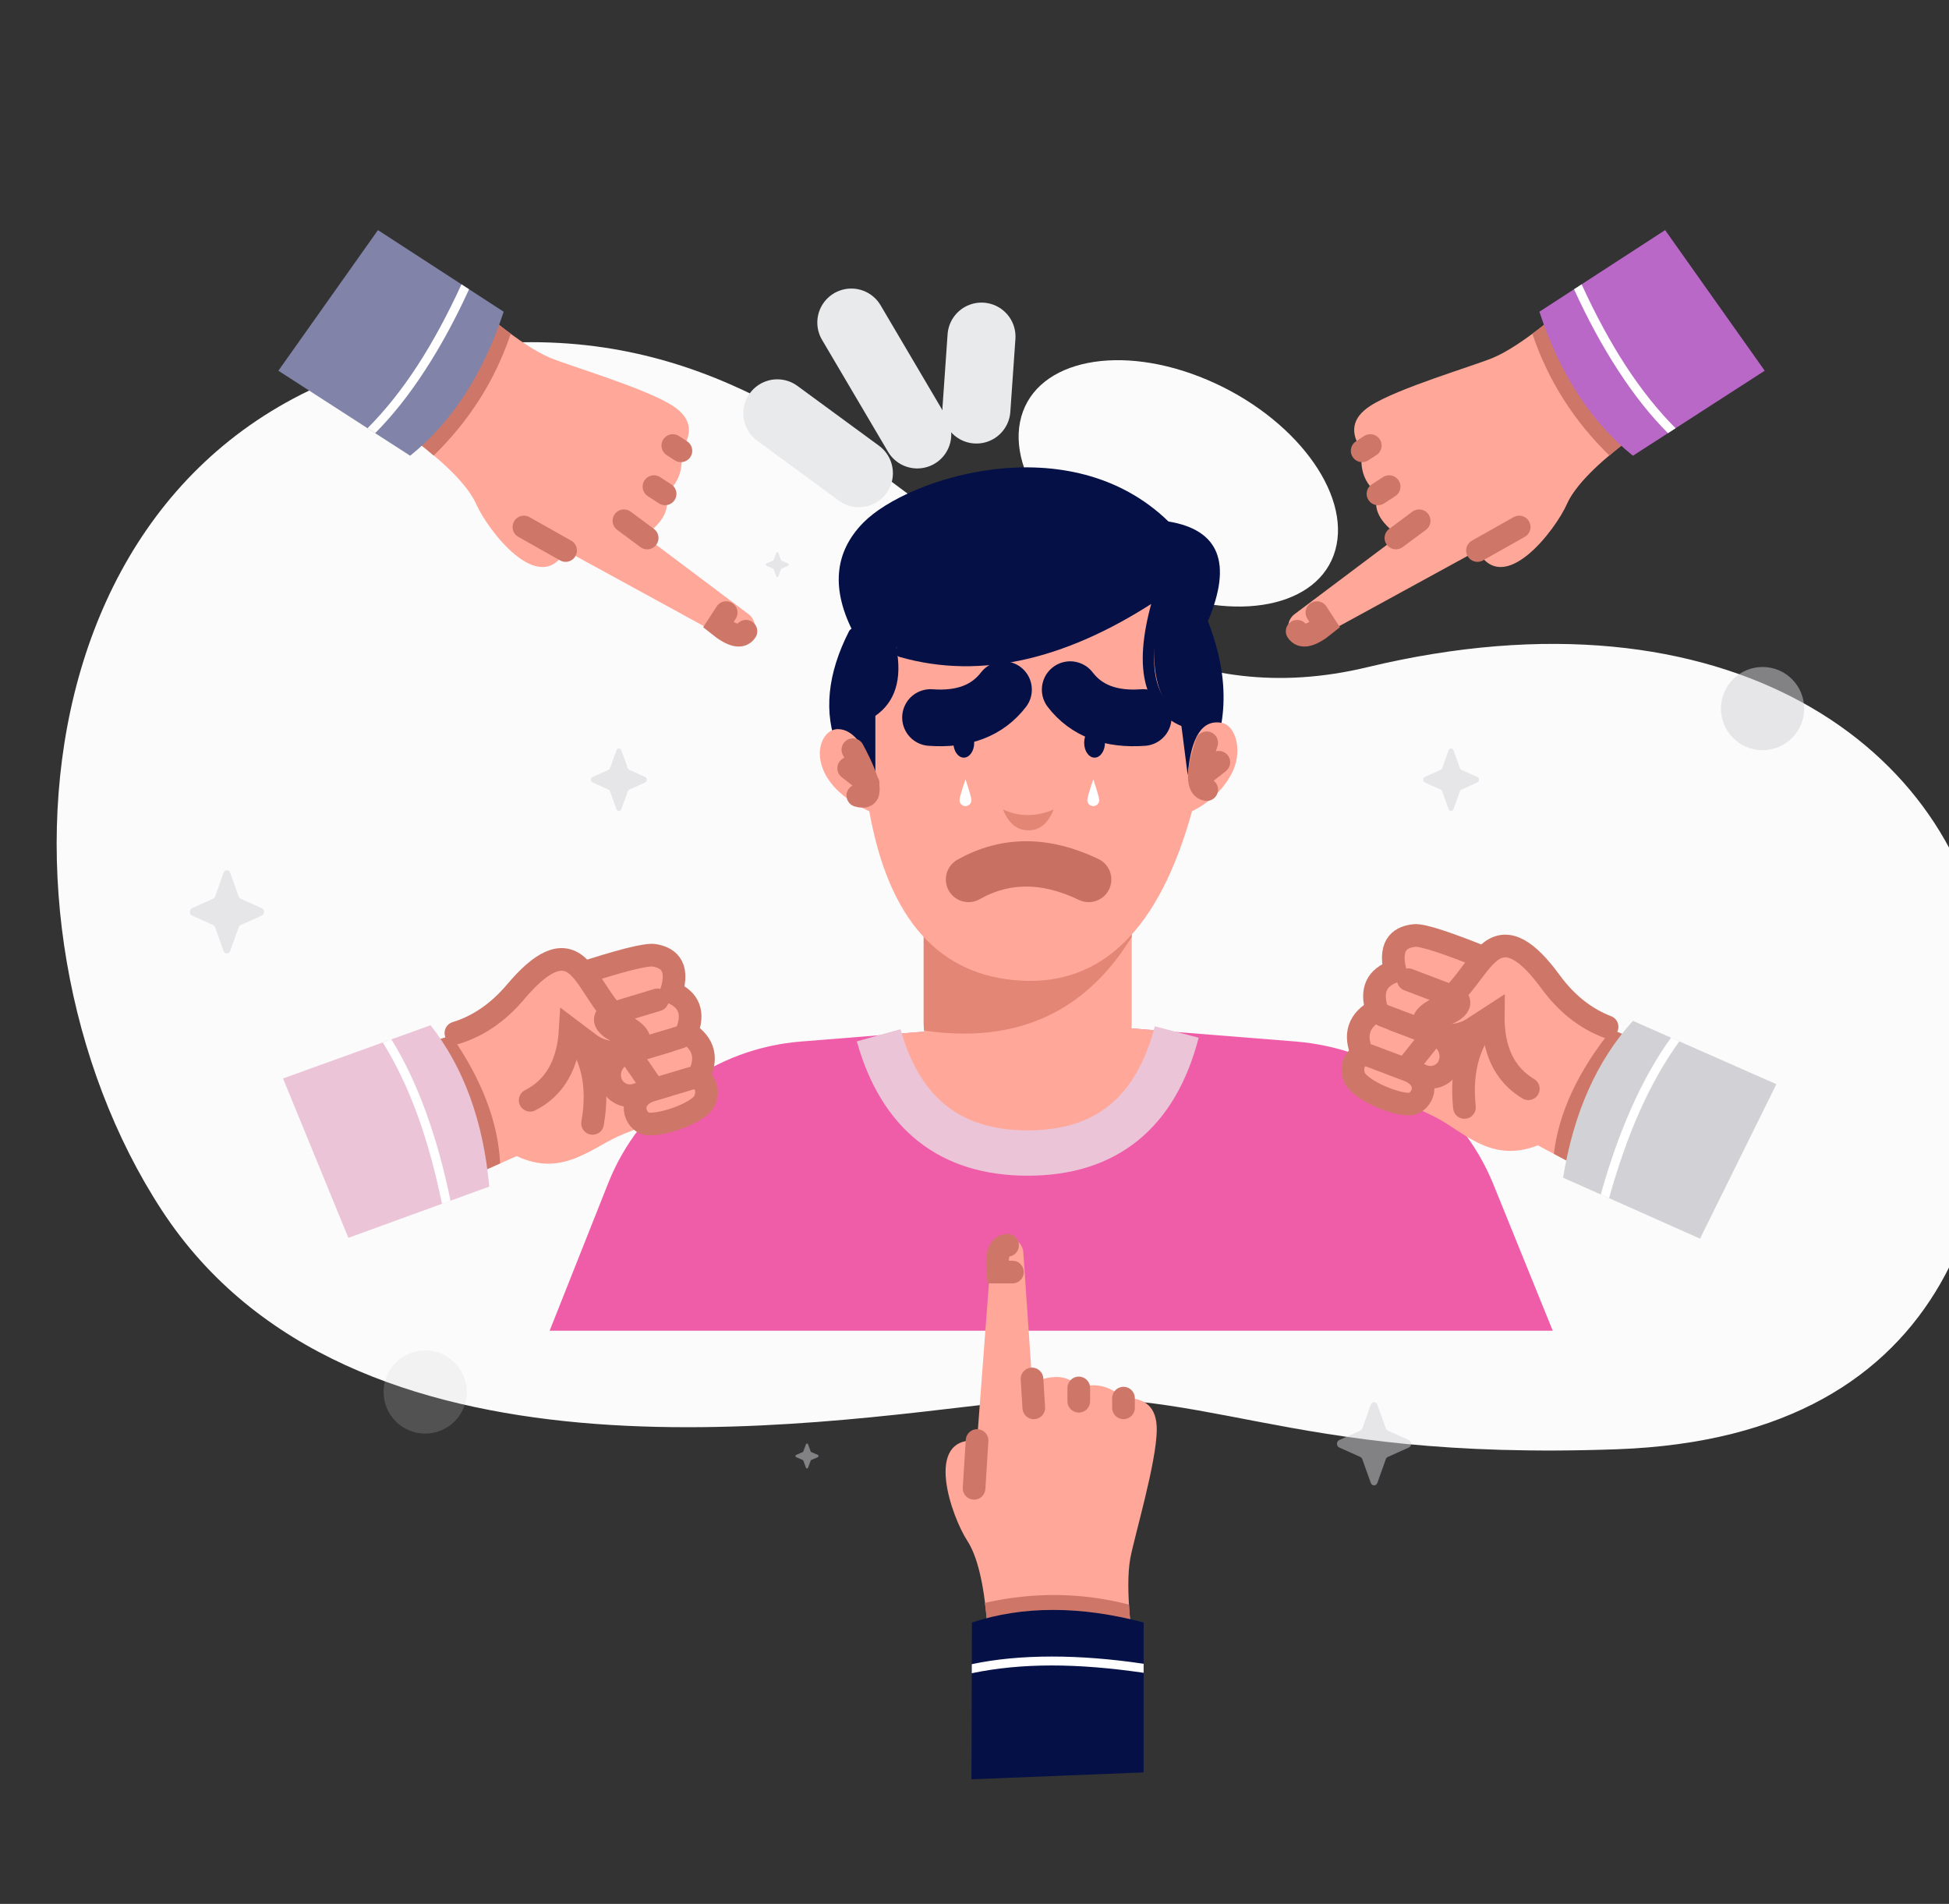 <svg width="172" height="168" viewBox="0 0 172 168" fill="none" xmlns="http://www.w3.org/2000/svg">
<rect x="0" y="0" width="172" height="168" fill="#333333" stroke="none"/>
<g clip-path="url(#clip0_277_140)">
<path fill-rule="evenodd" clip-rule="evenodd" d="M14.277 106.791C-2.361 81.32 1.735 36.094 40.083 30.686C78.431 25.278 88.841 66.52 120.668 58.874C152.494 51.228 172.851 65.997 175.314 85.119C177.777 104.241 172.851 126.791 142.725 127.882C112.6 128.974 106.568 121.751 88.909 123.709C71.25 125.667 30.915 132.262 14.277 106.791Z" fill="#FBFBFB"/>
<path opacity="0.5" d="M54.837 66.211L55.398 67.782C55.422 67.85 55.469 67.903 55.529 67.93L56.929 68.559C57.127 68.647 57.127 68.962 56.929 69.05L55.529 69.679C55.469 69.706 55.422 69.76 55.398 69.827L54.837 71.398C54.758 71.62 54.478 71.62 54.399 71.398L53.838 69.827C53.814 69.76 53.767 69.706 53.707 69.679L52.306 69.05C52.109 68.962 52.109 68.647 52.306 68.559L53.707 67.93C53.767 67.903 53.814 67.85 53.838 67.782L54.399 66.211C54.478 65.989 54.758 65.989 54.837 66.211ZM68.686 48.784L68.918 49.412C68.928 49.439 68.948 49.461 68.973 49.471L69.552 49.723C69.634 49.758 69.634 49.884 69.552 49.919L68.973 50.17C68.948 50.181 68.928 50.203 68.918 50.229L68.686 50.857C68.653 50.946 68.537 50.946 68.505 50.857L68.273 50.229C68.263 50.203 68.243 50.181 68.218 50.17L67.638 49.919C67.557 49.884 67.557 49.758 67.638 49.723L68.218 49.471C68.243 49.461 68.263 49.439 68.273 49.412L68.505 48.784C68.537 48.696 68.653 48.696 68.686 48.784ZM71.309 127.444L71.541 128.072C71.551 128.099 71.571 128.12 71.595 128.131L72.175 128.382C72.257 128.418 72.257 128.543 72.175 128.579L71.595 128.83C71.571 128.841 71.551 128.862 71.541 128.889L71.309 129.517C71.276 129.605 71.16 129.605 71.127 129.517L70.895 128.889C70.885 128.862 70.866 128.841 70.841 128.83L70.261 128.579C70.179 128.543 70.179 128.418 70.261 128.382L70.841 128.131C70.866 128.12 70.885 128.099 70.895 128.072L71.127 127.444C71.16 127.355 71.276 127.355 71.309 127.444Z" fill="#D2D1D6"/>
<path fill-rule="evenodd" clip-rule="evenodd" d="M101.434 51.792C109.087 55.041 116.434 53.583 117.843 48.536C119.253 43.489 114.191 36.764 106.538 33.514C98.885 30.265 91.539 31.723 90.129 36.77C88.72 41.817 93.781 48.543 101.434 51.792Z" fill="#FBFBFB"/>
<path d="M137.032 117.424L131.787 104.496C130.358 100.974 127.952 97.933 124.853 95.733C121.746 93.528 118.101 92.203 114.303 91.9L92.459 90.156L70.659 91.907C66.943 92.205 63.383 93.53 60.377 95.733C57.372 97.935 55.049 100.939 53.675 104.401L48.505 117.424" fill="#EF5DA8"/>
<path d="M92.459 90.156L103.846 91.065C102.001 98.184 97.617 101.744 90.695 101.744C83.867 101.744 79.483 98.281 77.543 91.354L92.459 90.156Z" fill="#FFA798"/>
<path d="M103.846 91.065C102.001 98.184 97.617 101.744 90.695 101.744C83.867 101.744 79.483 98.281 77.543 91.354" stroke="#ECC4D7" stroke-width="4"/>
<path fill-rule="evenodd" clip-rule="evenodd" d="M81.515 77.604H99.875V90.19C99.875 95.258 95.765 99.367 90.695 99.367C85.625 99.367 81.515 95.258 81.515 90.19V77.604Z" fill="#FFA798"/>
<path fill-rule="evenodd" clip-rule="evenodd" d="M75.373 68.662C73.472 63.794 73.472 59.549 75.373 55.927C73.329 52.028 73.599 48.761 76.18 46.127C80.053 42.175 94.367 37.513 103.118 46.017C107.608 46.755 108.768 49.688 106.598 54.816C108.627 59.997 108.423 64.612 105.988 68.662L96.855 76.639L75.373 68.662Z" fill="#041046"/>
<path d="M75.373 55.927C73.512 59.579 73.185 62.882 74.391 65.838" stroke="#041046" stroke-linecap="round"/>
<path fill-rule="evenodd" clip-rule="evenodd" d="M99.875 77.604V82.672C95.775 89.369 89.665 92.124 81.545 90.936C81.525 90.69 81.515 90.441 81.515 90.19V77.604H99.875Z" fill="#E38676"/>
<path fill-rule="evenodd" clip-rule="evenodd" d="M107.86 63.793C106.119 63.437 105.105 64.972 104.817 68.399L104.146 63.168C101.816 61.776 101.255 58.095 102.461 52.126C94.409 57.438 86.622 59.111 79.101 57.146C79.631 59.929 79.014 61.936 77.251 63.168V68.399C76.332 65.691 75.228 64.337 73.938 64.337C72.004 64.337 70.794 68.872 76.716 71.59C78.427 81.138 82.883 86.119 90.085 86.533C97.286 86.947 102.323 81.966 105.194 71.59C106.716 70.824 107.859 69.76 108.621 68.399C109.765 66.358 109.055 64.037 107.86 63.793Z" fill="#FFA798"/>
<path d="M102.461 52.126C94.196 57.719 86.549 59.505 79.52 57.484M102.461 52.126C100.466 58.389 101.154 62.226 104.523 63.638L102.461 52.126Z" stroke="#041046" stroke-linecap="round"/>
<path fill-rule="evenodd" clip-rule="evenodd" d="M88.523 71.434C89.955 72.085 91.441 72.085 92.982 71.434C92.497 72.657 91.754 73.269 90.753 73.269C89.752 73.269 89.009 72.657 88.523 71.434Z" fill="#E38676"/>
<path d="M85.471 77.604C88.733 75.773 92.268 75.773 96.076 77.604" stroke="#C87162" stroke-width="4" stroke-linecap="round"/>
<path d="M96.596 66.854C97.103 66.854 97.514 66.267 97.514 65.543C97.514 64.819 97.103 64.232 96.596 64.232C96.089 64.232 95.678 64.819 95.678 65.543C95.678 66.267 96.089 66.854 96.596 66.854Z" fill="#041046"/>
<path d="M85.056 66.854C85.563 66.854 85.974 66.267 85.974 65.543C85.974 64.819 85.563 64.232 85.056 64.232C84.549 64.232 84.138 64.819 84.138 65.543C84.138 66.267 84.549 66.854 85.056 66.854Z" fill="#041046"/>
<path fill-rule="evenodd" clip-rule="evenodd" d="M85.203 71.13C85.493 71.13 85.727 70.896 85.727 70.606C85.727 70.413 85.552 69.801 85.203 68.771C84.853 69.801 84.678 70.413 84.678 70.606C84.678 70.896 84.913 71.13 85.203 71.13ZM96.481 71.13C96.77 71.13 97.005 70.896 97.005 70.606C97.005 70.413 96.831 69.801 96.481 68.771C96.131 69.801 95.956 70.413 95.956 70.606C95.956 70.896 96.191 71.13 96.481 71.13Z" fill="white"/>
<path d="M94.445 60.855C95.869 62.706 98.016 63.526 100.887 63.315" stroke="#041046" stroke-width="5" stroke-linecap="round"/>
<path d="M88.56 60.855C87.136 62.706 84.989 63.526 82.118 63.315" stroke="#041046" stroke-width="5" stroke-linecap="round"/>
<path d="M106.491 65.543C105.629 68.167 105.629 69.544 106.491 69.675" stroke="#CE7768" stroke-width="2" stroke-linecap="round"/>
<path d="M105.845 68.605L107.562 67.264" stroke="#CE7768" stroke-width="2" stroke-linecap="round"/>
<path d="M75.267 66.154C76.931 69.261 77.077 70.61 75.705 70.2" stroke="#CE7768" stroke-width="2" stroke-linecap="round"/>
<path d="M76.614 69.129L74.896 67.789" stroke="#CE7768" stroke-width="2" stroke-linecap="round"/>
<path d="M88.261 77.866C90.311 77.617 91.797 77.617 92.72 77.866" stroke="#C87162" stroke-linecap="round"/>
<path fill-rule="evenodd" clip-rule="evenodd" d="M61.505 97.465C58.975 98.498 56.813 99.365 55.021 100.068C52.333 101.121 49.725 103.971 45.601 102.012L40.515 104.271L36.327 92.221C38.737 91.9 40.988 91.074 43.078 89.742L54.936 85.262L58.034 86.873L61.505 97.465Z" fill="#FFA798"/>
<path fill-rule="evenodd" clip-rule="evenodd" d="M44.137 102.662L40.515 104.271L36.327 92.22C37.529 92.06 38.691 91.775 39.813 91.363C42.522 95.251 43.963 99.017 44.137 102.662Z" fill="#CE7768"/>
<path fill-rule="evenodd" clip-rule="evenodd" d="M24.976 95.163L37.996 90.467C40.926 94.195 42.653 98.941 43.178 104.704L30.745 109.228" fill="#ECC4D7"/>
<path fill-rule="evenodd" clip-rule="evenodd" d="M37.587 98.129C38.455 100.513 39.177 103.119 39.755 105.948L39.005 106.221C38.404 103.305 37.683 100.692 36.843 98.384C35.979 96.013 34.959 93.88 33.784 91.986L34.535 91.714C35.678 93.543 36.696 95.681 37.587 98.129Z" fill="white"/>
<path fill-rule="evenodd" clip-rule="evenodd" d="M50.79 86.061C54.728 84.763 57.048 84.176 57.751 84.299C58.804 84.485 60.014 85.09 59.244 87.551C60.831 88.213 61.282 89.396 60.596 91.099C62.146 92.089 62.484 93.407 61.609 95.052C62.317 95.574 62.519 96.242 62.214 97.055C61.756 98.274 57.816 99.529 56.866 99.099C55.916 98.669 55.356 96.796 57.713 96.107" fill="#FFA798"/>
<path d="M50.328 90.829C52.242 92.944 52.897 95.71 52.294 99.127M50.79 86.061C54.728 84.763 57.048 84.176 57.751 84.299C58.804 84.485 60.014 85.09 59.244 87.551C60.831 88.213 61.282 89.396 60.596 91.099C62.146 92.089 62.484 93.407 61.609 95.052C62.317 95.574 62.519 96.242 62.214 97.055C61.756 98.274 57.816 99.529 56.866 99.099C55.916 98.669 55.356 96.796 57.713 96.107L50.79 86.061Z" stroke="#CE7768" stroke-width="2" stroke-linecap="round"/>
<path d="M60.037 91.519L54.061 93.359C53.127 93.646 52.137 93.122 51.849 92.189C51.838 92.151 51.828 92.113 51.819 92.075C51.574 91.041 52.177 89.995 53.194 89.688L58.023 88.229" stroke="#CE7768" stroke-width="2" stroke-linecap="round"/>
<path d="M60.994 95.149L56.099 96.613C55.156 96.895 54.162 96.359 53.88 95.415C53.87 95.382 53.861 95.348 53.853 95.314C53.609 94.283 54.217 93.242 55.234 92.947L58.981 91.859" stroke="#CE7768" stroke-width="2" stroke-linecap="round"/>
<path fill-rule="evenodd" clip-rule="evenodd" d="M40.234 91.15C42.214 90.541 43.964 89.339 45.485 87.542C47.766 84.846 49.5 83.98 50.925 85.206C52.349 86.431 52.945 89.127 55.39 90.785C57.836 92.443 53.877 93.698 51.802 92.089L50.328 90.829C50.154 93.891 48.974 95.978 46.787 97.089" fill="#FFA798"/>
<path d="M40.234 91.15C42.214 90.541 43.964 89.339 45.485 87.542C47.766 84.846 49.5 83.98 50.925 85.206C52.349 86.431 53.203 89.172 55.648 90.83C58.094 92.489 54.135 93.743 52.06 92.134L50.328 90.829C50.154 93.891 48.974 95.978 46.787 97.089" stroke="#CE7768" stroke-width="2" stroke-linecap="round"/>
<path d="M54.023 89.322C53.447 89.594 53.279 89.916 53.52 90.29C53.76 90.663 54.333 91.016 55.239 91.347" stroke="#CE7768" stroke-width="2" stroke-linecap="round"/>
<path opacity="0.5" d="M128.275 66.211L128.836 67.782C128.86 67.85 128.907 67.903 128.967 67.93L130.367 68.559C130.565 68.648 130.565 68.962 130.367 69.051L128.967 69.68C128.907 69.706 128.86 69.76 128.836 69.827L128.275 71.398C128.196 71.62 127.916 71.62 127.837 71.398L127.276 69.827C127.252 69.76 127.205 69.706 127.145 69.68L125.744 69.051C125.547 68.962 125.547 68.648 125.744 68.559L127.145 67.93C127.205 67.903 127.252 67.85 127.276 67.782L127.837 66.211C127.916 65.989 128.196 65.989 128.275 66.211ZM121.553 123.95L122.299 126.04C122.331 126.129 122.394 126.2 122.474 126.236L124.336 127.072C124.599 127.19 124.599 127.608 124.336 127.726L122.474 128.563C122.394 128.599 122.331 128.67 122.299 128.759L121.553 130.849C121.448 131.144 121.075 131.144 120.97 130.849L120.225 128.759C120.193 128.67 120.129 128.599 120.05 128.563L118.187 127.726C117.924 127.608 117.924 127.19 118.187 127.072L120.05 126.236C120.129 126.2 120.193 126.129 120.225 126.04L120.97 123.95C121.075 123.655 121.448 123.655 121.553 123.95Z" fill="#D2D1D6"/>
<path opacity="0.5" d="M155.548 66.197C157.576 66.197 159.219 64.553 159.219 62.526C159.219 60.499 157.576 58.855 155.548 58.855C153.52 58.855 151.876 60.499 151.876 62.526C151.876 64.553 153.52 66.197 155.548 66.197Z" fill="#D2D1D6"/>
<path opacity="0.2" d="M37.523 126.502C39.55 126.502 41.194 124.859 41.194 122.831C41.194 120.804 39.55 119.161 37.523 119.161C35.495 119.161 33.851 120.804 33.851 122.831C33.851 124.859 35.495 126.502 37.523 126.502Z" fill="#D2D1D6"/>
<path d="M86.618 29.701L86.169 36.137" stroke="#E9EAEC" stroke-width="6" stroke-linecap="round"/>
<path d="M80.949 38.335L75.128 28.462" stroke="#E9EAEC" stroke-width="6" stroke-linecap="round"/>
<path d="M75.799 41.753L68.597 36.471" stroke="#E9EAEC" stroke-width="6" stroke-linecap="round"/>
<path opacity="0.5" d="M20.314 77.016L21.059 79.106C21.091 79.196 21.154 79.266 21.234 79.302L23.097 80.139C23.36 80.257 23.36 80.675 23.097 80.793L21.234 81.629C21.154 81.665 21.091 81.736 21.059 81.826L20.314 83.915C20.209 84.21 19.836 84.21 19.731 83.915L18.985 81.826C18.953 81.736 18.89 81.665 18.81 81.629L16.948 80.793C16.685 80.675 16.685 80.257 16.948 80.139L18.81 79.302C18.89 79.266 18.953 79.196 18.985 79.106L19.731 77.016C19.836 76.721 20.209 76.721 20.314 77.016Z" fill="#D2D1D6"/>
<path fill-rule="evenodd" clip-rule="evenodd" d="M120.165 95.421C122.618 96.628 124.713 97.644 126.452 98.469C129.061 99.708 131.463 102.733 135.714 101.066L140.63 103.674L145.649 91.945C143.266 91.457 141.079 90.476 139.087 89.002L127.57 83.706L124.368 85.097L120.165 95.421Z" fill="#FFA798"/>
<path fill-rule="evenodd" clip-rule="evenodd" d="M137.129 101.816L140.63 103.674L145.649 91.945C144.461 91.701 143.321 91.335 142.23 90.847C139.257 94.536 137.557 98.193 137.129 101.816Z" fill="#CE7768"/>
<path fill-rule="evenodd" clip-rule="evenodd" d="M156.766 95.671L144.106 90.08C140.923 93.594 138.869 98.208 137.943 103.92L150.029 109.3" fill="#D2D1D6"/>
<path fill-rule="evenodd" clip-rule="evenodd" d="M143.979 97.751C142.947 100.069 142.044 102.618 141.271 105.401L141.999 105.725C142.803 102.857 143.705 100.302 144.704 98.058C145.731 95.752 146.897 93.695 148.202 91.888L147.471 91.565C146.203 93.309 145.039 95.371 143.979 97.751Z" fill="white"/>
<path fill-rule="evenodd" clip-rule="evenodd" d="M131.65 84.792C127.812 83.222 125.539 82.475 124.829 82.549C123.765 82.661 122.516 83.18 123.113 85.689C121.484 86.239 120.951 87.387 121.516 89.134C119.901 90.014 119.472 91.305 120.23 93.006C119.487 93.478 119.24 94.13 119.487 94.962C119.858 96.21 123.702 97.737 124.679 97.374C125.657 97.012 126.346 95.182 124.043 94.33" fill="#FFA798"/>
<path d="M131.778 89.581C129.722 91.557 128.875 94.271 129.238 97.722M131.65 84.792C127.812 83.222 125.539 82.475 124.829 82.549C123.765 82.661 122.516 83.18 123.113 85.689C121.484 86.239 120.951 87.387 121.516 89.134C119.901 90.014 119.472 91.305 120.23 93.006C119.487 93.478 119.24 94.13 119.487 94.962C119.858 96.21 123.702 97.737 124.679 97.374C125.657 97.012 126.346 95.182 124.043 94.33L131.65 84.792Z" stroke="#CE7768" stroke-width="2" stroke-linecap="round"/>
<path d="M122.045 89.592L127.878 91.844C128.79 92.196 129.814 91.742 130.166 90.831C130.18 90.794 130.193 90.757 130.205 90.719C130.521 89.705 129.992 88.62 128.999 88.242L124.284 86.45" stroke="#CE7768" stroke-width="2" stroke-linecap="round"/>
<path d="M120.837 93.147L125.618 94.948C126.539 95.295 127.568 94.83 127.916 93.908C127.928 93.875 127.939 93.843 127.95 93.809C128.264 92.798 127.731 91.717 126.737 91.351L123.075 90.005" stroke="#CE7768" stroke-width="2" stroke-linecap="round"/>
<path fill-rule="evenodd" clip-rule="evenodd" d="M141.826 90.604C139.893 89.859 138.231 88.538 136.84 86.639C134.752 83.791 133.083 82.806 131.576 83.93C130.069 85.053 129.287 87.7 126.732 89.184C124.176 90.667 128.038 92.195 130.22 90.734L131.778 89.581C131.738 92.648 132.77 94.811 134.874 96.073" fill="#FFA798"/>
<path d="M141.826 90.604C139.893 89.859 138.231 88.538 136.84 86.639C134.752 83.791 133.083 82.806 131.576 83.93C130.069 85.053 129.026 87.727 126.471 89.211C123.916 90.695 127.778 92.222 129.959 90.762L131.778 89.581C131.738 92.648 132.77 94.811 134.874 96.073" stroke="#CE7768" stroke-width="2" stroke-linecap="round"/>
<path d="M128.197 87.82C128.753 88.131 128.898 88.464 128.632 88.82C128.366 89.176 127.77 89.487 126.844 89.754" stroke="#CE7768" stroke-width="2" stroke-linecap="round"/>
<path fill-rule="evenodd" clip-rule="evenodd" d="M87.101 143.044C86.809 139.643 86.227 137.274 85.352 135.937C84.04 133.932 81.411 126.761 86.226 127.112L87.481 110.519C87.537 109.777 88.155 109.204 88.899 109.204C89.641 109.204 90.257 109.779 90.308 110.52L91.093 122.006C93.036 121.213 94.406 121.369 95.203 122.473C96.608 121.971 97.924 122.271 99.15 123.373C101.107 123.289 102.085 124.206 102.085 126.124C102.085 129.001 100.083 135.655 99.744 137.541C99.518 138.798 99.518 140.632 99.744 143.044H87.101Z" fill="#FFA798"/>
<path fill-rule="evenodd" clip-rule="evenodd" d="M99.631 141.589L99.631 141.597C99.659 142.054 99.696 142.536 99.744 143.044H87.101C87.047 142.479 86.983 141.945 86.909 141.439C91.222 140.466 95.463 140.516 99.631 141.589Z" fill="#CE7768"/>
<path fill-rule="evenodd" clip-rule="evenodd" d="M85.732 157.006L85.772 143.169C90.278 141.691 95.33 141.691 100.926 143.169V156.396" fill="#041046"/>
<path fill-rule="evenodd" clip-rule="evenodd" d="M92.834 146.174C95.371 146.174 98.069 146.387 100.926 146.812V147.609C97.978 147.177 95.276 146.961 92.82 146.961C90.295 146.961 87.941 147.189 85.759 147.646L85.761 146.847C87.87 146.398 90.228 146.174 92.834 146.174Z" fill="white"/>
<path d="M86.227 127.112L85.963 131.328" stroke="#CE7768" stroke-width="2" stroke-linecap="round"/>
<path d="M91.074 121.68L91.233 124.227" stroke="#CE7768" stroke-width="2" stroke-linecap="round"/>
<path d="M95.203 122.473V123.646" stroke="#CE7768" stroke-width="2" stroke-linecap="round"/>
<path d="M99.15 123.373V124.227" stroke="#CE7768" stroke-width="2" stroke-linecap="round"/>
<path d="M89.35 112.247H88.061C87.902 110.675 88.187 109.889 88.918 109.889" stroke="#CE7768" stroke-width="2" stroke-linecap="round"/>
<path fill-rule="evenodd" clip-rule="evenodd" d="M143.276 39.168C140.582 41.265 138.912 43.044 138.267 44.505C137.299 46.697 132.716 52.807 130.388 48.578L115.785 56.564C115.132 56.921 114.315 56.715 113.91 56.091C113.505 55.468 113.652 54.639 114.246 54.193L123.454 47.279C121.73 46.081 121.115 44.848 121.607 43.579C120.42 42.673 119.955 41.406 120.212 39.778C119.076 38.184 119.313 36.864 120.921 35.819C123.334 34.253 130.007 32.307 131.774 31.564C132.951 31.069 134.49 30.07 136.39 28.567L143.276 39.168Z" fill="#FFA798"/>
<path fill-rule="evenodd" clip-rule="evenodd" d="M135.233 29.455L135.239 29.45C135.607 29.179 135.991 28.884 136.391 28.568L143.277 39.169C142.833 39.521 142.419 39.866 142.035 40.203C138.87 37.117 136.602 33.534 135.233 29.455Z" fill="#CE7768"/>
<path fill-rule="evenodd" clip-rule="evenodd" d="M155.736 32.712L144.107 40.214C140.412 37.241 137.661 33.005 135.853 27.508L146.948 20.305" fill="#BA68C8"/>
<path fill-rule="evenodd" clip-rule="evenodd" d="M142.781 32.657C141.399 30.529 140.108 28.152 138.909 25.525L139.578 25.091C140.82 27.797 142.11 30.18 143.448 32.24C144.824 34.357 146.297 36.206 147.869 37.787L147.198 38.221C145.672 36.696 144.2 34.842 142.781 32.657Z" fill="white"/>
<path d="M130.388 48.578L134.068 46.503" stroke="#CE7768" stroke-width="2" stroke-linecap="round"/>
<path d="M123.19 47.473L125.24 45.952" stroke="#CE7768" stroke-width="2" stroke-linecap="round"/>
<path d="M121.607 43.579L122.591 42.94" stroke="#CE7768" stroke-width="2" stroke-linecap="round"/>
<path d="M120.212 39.779L120.928 39.314" stroke="#CE7768" stroke-width="2" stroke-linecap="round"/>
<path d="M116.216 54.056L116.918 55.136C115.686 56.126 114.871 56.315 114.473 55.702" stroke="#CE7768" stroke-width="2" stroke-linecap="round"/>
<path fill-rule="evenodd" clip-rule="evenodd" d="M37.027 39.168C39.721 41.265 41.391 43.044 42.036 44.505C43.004 46.697 47.587 52.807 49.915 48.578L64.518 56.564C65.171 56.921 65.988 56.715 66.394 56.091C66.798 55.468 66.651 54.639 66.057 54.193L56.849 47.279C58.573 46.081 59.188 44.848 58.696 43.579C59.883 42.673 60.348 41.406 60.091 39.778C61.227 38.184 60.99 36.864 59.382 35.819C56.969 34.253 50.296 32.307 48.529 31.564C47.352 31.069 45.813 30.07 43.913 28.567L37.027 39.168Z" fill="#FFA798"/>
<path fill-rule="evenodd" clip-rule="evenodd" d="M45.071 29.455L45.064 29.45C44.696 29.179 44.312 28.884 43.912 28.568L37.026 39.169C37.47 39.521 37.884 39.866 38.268 40.203C41.434 37.117 43.701 33.534 45.071 29.455Z" fill="#CE7768"/>
<path d="M24.567 32.712L36.197 40.214C39.891 37.241 42.642 33.005 44.45 27.508L33.355 20.305" fill="#8183A8"/>
<path fill-rule="evenodd" clip-rule="evenodd" d="M37.522 32.657C38.904 30.529 40.195 28.152 41.394 25.525L40.725 25.091C39.483 27.797 38.193 30.18 36.855 32.24C35.48 34.357 34.006 36.206 32.434 37.787L33.106 38.221C34.631 36.696 36.103 34.842 37.522 32.657Z" fill="white"/>
<path d="M49.915 48.578L46.236 46.503" stroke="#CE7768" stroke-width="2" stroke-linecap="round"/>
<path d="M57.113 47.473L55.063 45.952" stroke="#CE7768" stroke-width="2" stroke-linecap="round"/>
<path d="M58.696 43.579L57.712 42.94" stroke="#CE7768" stroke-width="2" stroke-linecap="round"/>
<path d="M60.091 39.779L59.375 39.314" stroke="#CE7768" stroke-width="2" stroke-linecap="round"/>
<path d="M64.087 54.056L63.386 55.136C64.617 56.126 65.432 56.315 65.83 55.702" stroke="#CE7768" stroke-width="2" stroke-linecap="round"/>
</g>
<defs>
<clipPath id="clip0_277_140">
<rect width="172" height="168" fill="white"/>
</clipPath>
</defs>
</svg>
